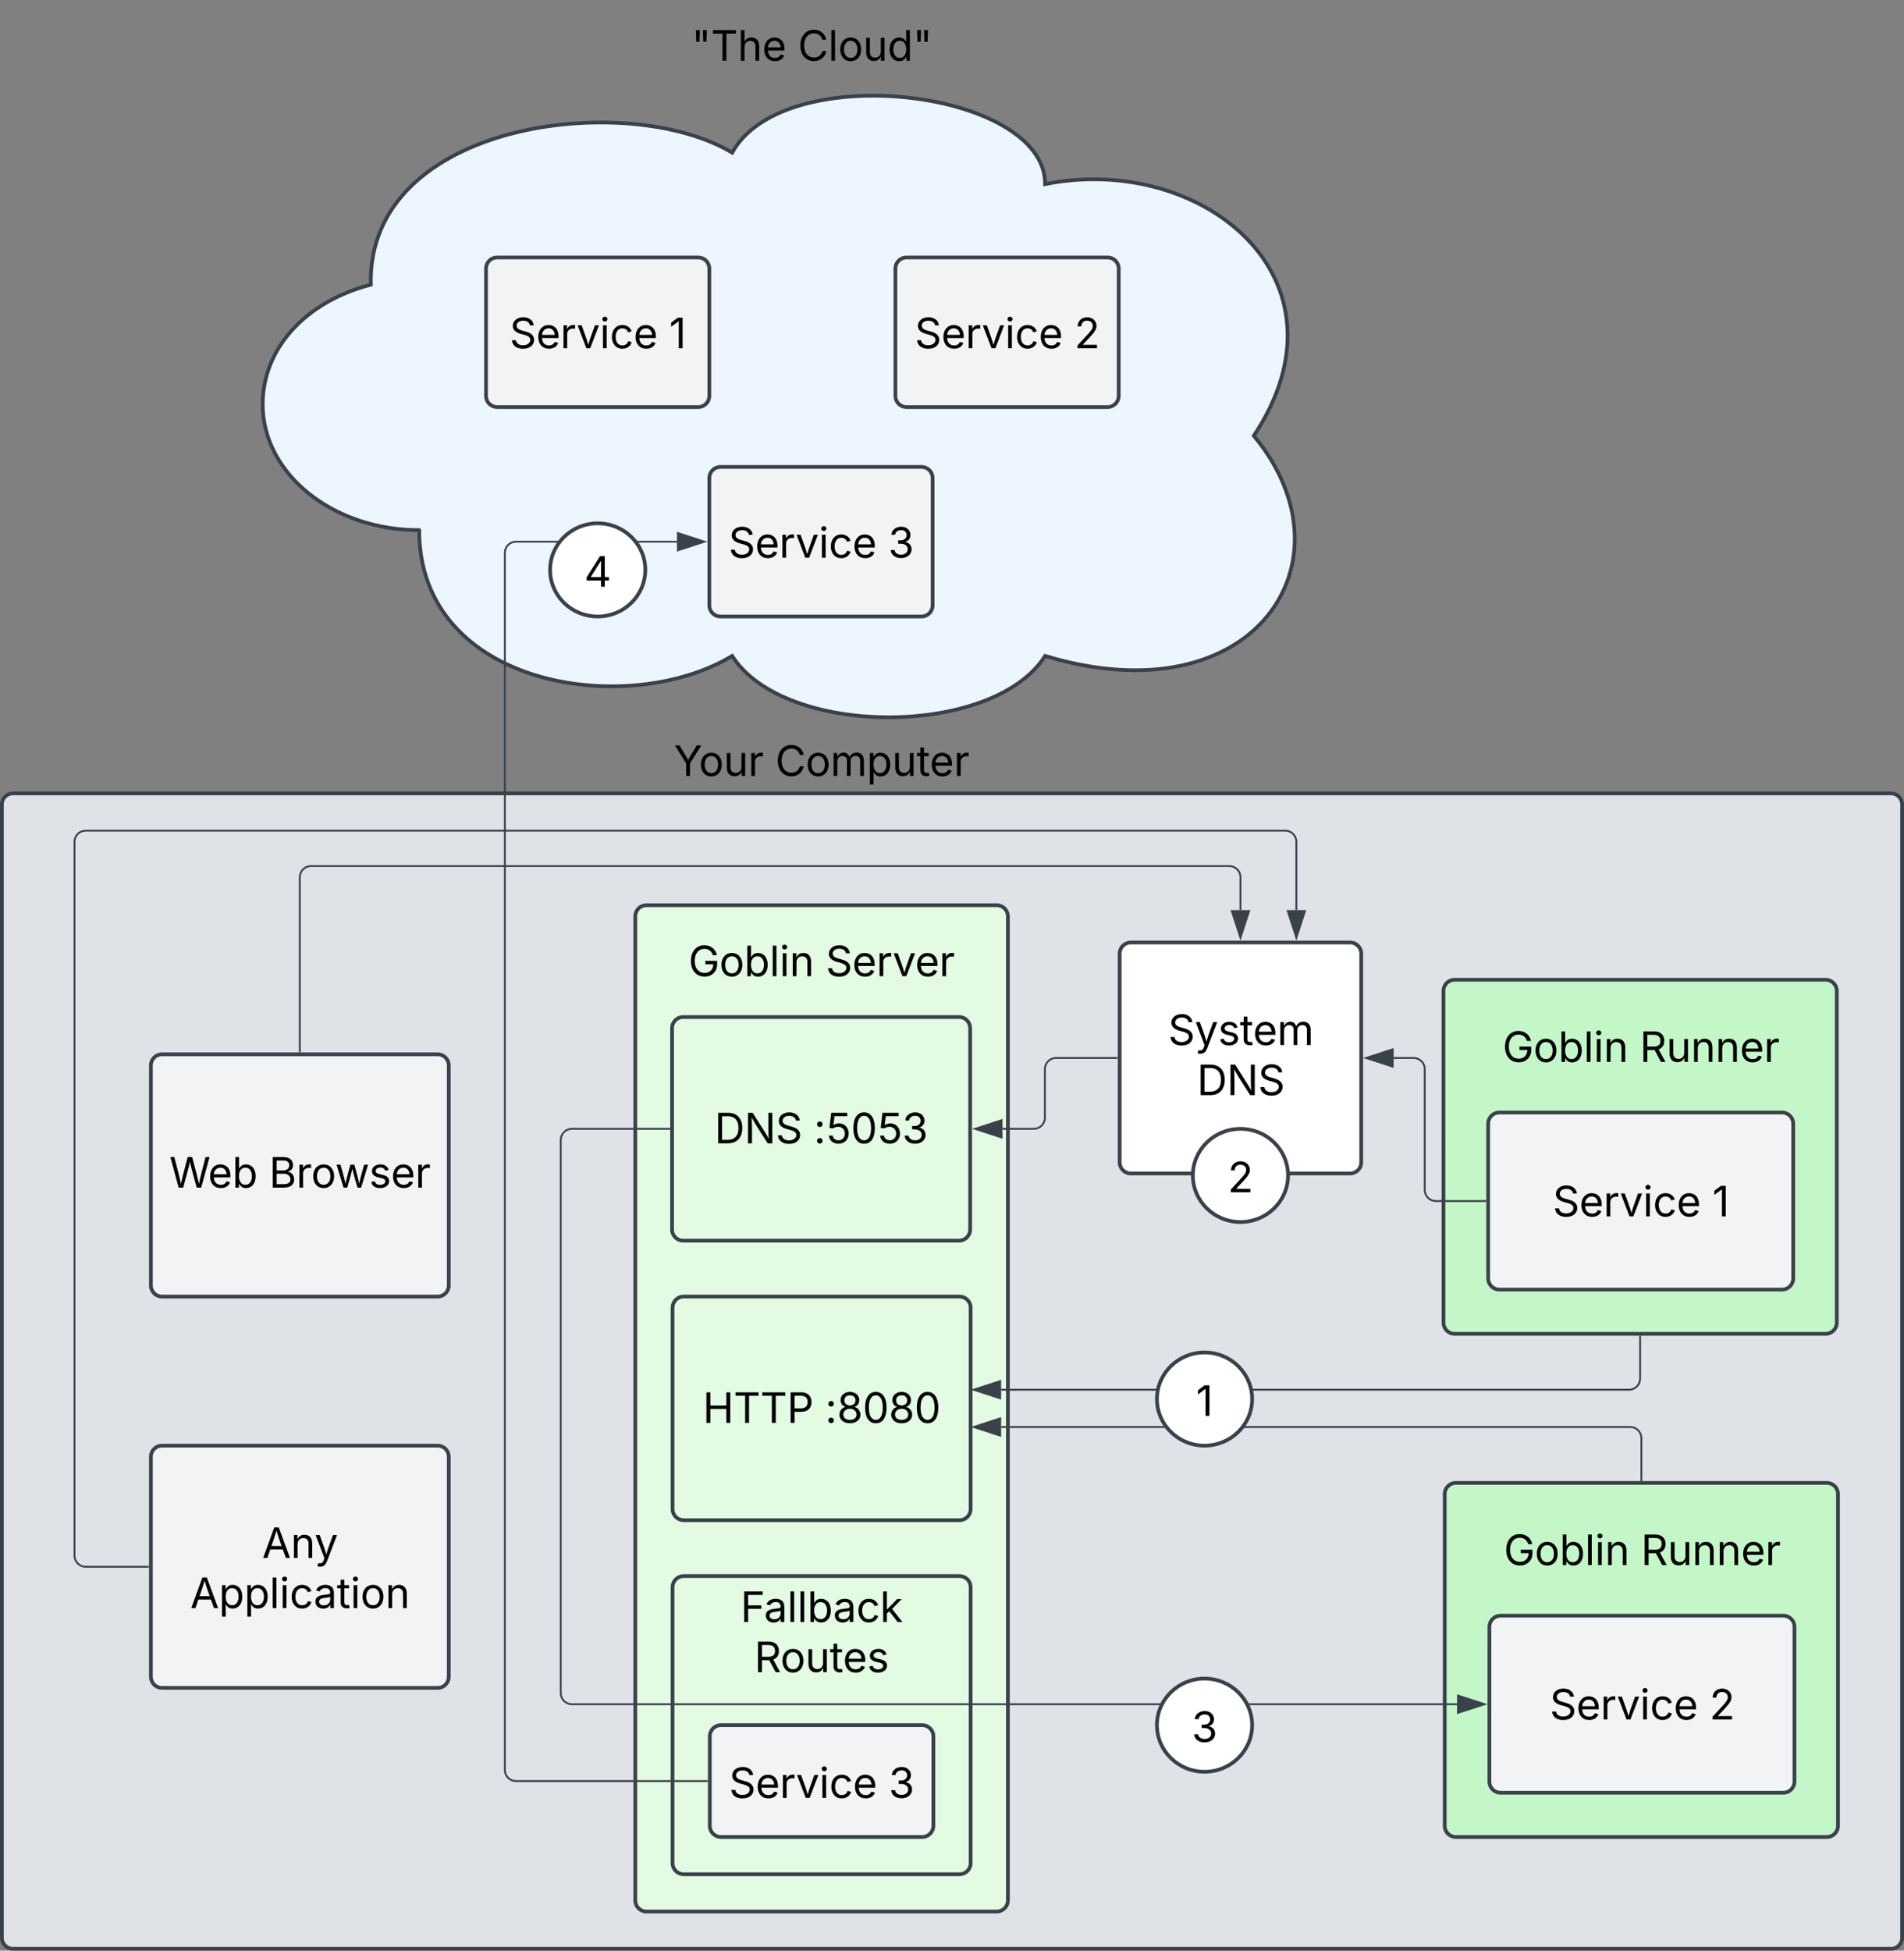 <svg xmlns="http://www.w3.org/2000/svg" xmlns:xlink="http://www.w3.org/1999/xlink" xmlns:lucid="lucid" width="1022" height="1046.75"><rect width="100%" height="100%" fill="#808080" stroke="none"/><g transform="translate(81 -54.246)" lucid:page-tab-id="0_0"><path d="M-80 486a6 6 0 0 1 6-6H934a6 6 0 0 1 6 6v608a6 6 0 0 1-6 6H-74a6 6 0 0 1-6-6z" stroke="#3a414a" stroke-width="2" fill="#dfe3e8"/><path d="M240 438.54a6 6 0 0 1 6-6h228a6 6 0 0 1 6 6v48a6 6 0 0 1-6 6H246a6 6 0 0 1-6-6z" fill="none"/><use xlink:href="#a" transform="matrix(1,0,0,1,240,432.535) translate(40.698 38.084)"/><use xlink:href="#b" transform="matrix(1,0,0,1,240,432.535) translate(95.157 38.084)"/><path d="M260 546a6 6 0 0 1 6-6h188a6 6 0 0 1 6 6v528a6 6 0 0 1-6 6H266a6 6 0 0 1-6-6z" stroke="#3a414a" stroke-width="2" fill="#e3fae3"/><path d="M240 546a6 6 0 0 1 6-6h228a6 6 0 0 1 6 6v48a6 6 0 0 1-6 6H246a6 6 0 0 1-6-6z" fill="none"/><use xlink:href="#c" transform="matrix(1,0,0,1,240,540) translate(48.521 38.084)"/><use xlink:href="#d" transform="matrix(1,0,0,1,240,540) translate(122.176 38.084)"/><path d="M279.74 606a6 6 0 0 1 6-6h148a6 6 0 0 1 6 6v108a6 6 0 0 1-6 6h-148a6 6 0 0 1-6-6z" stroke="#3a414a" stroke-width="2" fill="#e3fae3"/><use xlink:href="#e" transform="matrix(1,0,0,1,284.738,605) translate(17.773 62.778)"/><use xlink:href="#f" transform="matrix(1,0,0,1,284.738,605) translate(71.061 62.778)"/><path d="M280 756a6 6 0 0 1 6-6h148a6 6 0 0 1 6 6v108a6 6 0 0 1-6 6H286a6 6 0 0 1-6-6z" stroke="#3a414a" stroke-width="2" fill="#e3fae3"/><use xlink:href="#g" transform="matrix(1,0,0,1,285,755) translate(11.209 62.778)"/><use xlink:href="#h" transform="matrix(1,0,0,1,285,755) translate(76.855 62.778)"/><path d="M280 906a6 6 0 0 1 6-6h148a6 6 0 0 1 6 6v148a6 6 0 0 1-6 6H286a6 6 0 0 1-6-6z" stroke="#3a414a" stroke-width="2" fill="#e3fae3"/><path d="M300 986a6 6 0 0 1 6-6h108a6 6 0 0 1 6 6v48a6 6 0 0 1-6 6H306a6 6 0 0 1-6-6z" stroke="#3a414a" stroke-width="2" fill="#f2f3f5"/><use xlink:href="#i" transform="matrix(1,0,0,1,305,985) translate(5.288 34.028)"/><use xlink:href="#j" transform="matrix(1,0,0,1,305,985) translate(90.986 34.028)"/><path d="M694.47 856a6 6 0 0 1 6-6h199.1a6 6 0 0 1 6 6v178a6 6 0 0 1-6 6h-199.1a6 6 0 0 1-6-6z" stroke="#3a414a" stroke-width="2" fill="#c3f7c8"/><path d="M660 856a6 6 0 0 1 6-6h268.67a6 6 0 0 1 6 6v59.25a6 6 0 0 1-6 6H666a6 6 0 0 1-6-6z" fill="none"/><use xlink:href="#c" transform="matrix(1,0,0,1,660,850) translate(66.162 44.084)"/><use xlink:href="#k" transform="matrix(1,0,0,1,660,850) translate(139.816 44.084)"/><path d="M718.47 927.25a6 6 0 0 1 6-6H876.2a6 6 0 0 1 6 6v83a6 6 0 0 1-6 6H724.46a6 6 0 0 1-6-6z" stroke="#3a414a" stroke-width="2" fill="#f2f3f5"/><use xlink:href="#l" transform="matrix(1,0,0,1,730.472,933.25) translate(20.374 43.715)"/><use xlink:href="#m" transform="matrix(1,0,0,1,730.472,933.25) translate(106.073 43.715)"/><path d="M800.03 848.5V826a6 6 0 0 0-6-6H456.38" stroke="#3a414a" fill="none"/><path d="M800.5 849h-.95v-.5h.95z" stroke="#3a414a" stroke-width=".05" fill="#3a414a"/><path d="M441.62 820l14.26-4.63v9.26z" stroke="#3a414a" fill="#3a414a"/><path d="M693.8 586a6 6 0 0 1 6-6h199.12a6 6 0 0 1 6 6v178a6 6 0 0 1-6 6h-199.1a6 6 0 0 1-6-6z" stroke="#3a414a" stroke-width="2" fill="#c3f7c8"/><path d="M659.33 586a6 6 0 0 1 6-6H934a6 6 0 0 1 6 6v59.25a6 6 0 0 1-6 6H665.33a6 6 0 0 1-6-6z" fill="none"/><use xlink:href="#c" transform="matrix(1,0,0,1,659.334,580) translate(66.162 44.084)"/><use xlink:href="#n" transform="matrix(1,0,0,1,659.334,580) translate(139.816 44.084)"/><path d="M717.8 657.25a6 6 0 0 1 6-6h151.73a6 6 0 0 1 6 6v83a6 6 0 0 1-6 6H723.8a6 6 0 0 1-6-6z" stroke="#3a414a" stroke-width="2" fill="#f2f3f5"/><use xlink:href="#i" transform="matrix(1,0,0,1,729.806,663.25) translate(22.631 43.715)"/><use xlink:href="#o" transform="matrix(1,0,0,1,729.806,663.25) translate(108.33 43.715)"/><path d="M799.36 771.5V794a6 6 0 0 1-6 6H456.38" stroke="#3a414a" fill="none"/><path d="M799.84 771.5h-.95v-.5h.94z" stroke="#3a414a" stroke-width=".05" fill="#3a414a"/><path d="M441.62 800l14.26-4.63v9.26z" stroke="#3a414a" fill="#3a414a"/><path d="M144 338.73c-46.4 0-84-30.23-84-67.52 0-29.82 22.75-55 58.04-64.2C116 119.3 256 102.42 312 136.17c28-50.63 168-33.75 168 16.88 84-16.88 168 50.64 112 135.04 56 67.5 0 151.9-112 118.14-28 43.9-140 43.9-168 0-56 33.76-168 16.88-168-67.5z" stroke="#3a414a" stroke-width="2" fill="#edf5ff"/><path d="M234.76 60.25a6 6 0 0 1 6-6h227.7a6 6 0 0 1 6 6v36.17a6 6 0 0 1-6 6h-227.7a6 6 0 0 1-6-6z" fill="none"/><use xlink:href="#p" transform="matrix(1,0,0,1,234.757,54.246) translate(55.46 32.584)"/><use xlink:href="#q" transform="matrix(1,0,0,1,234.757,54.246) translate(112.502 32.584)"/><path d="M179.88 198.4a6 6 0 0 1 6-6h107.86a6 6 0 0 1 6 6v68.28a6 6 0 0 1-6 6H185.88a6 6 0 0 1-6-6z" stroke="#3a414a" stroke-width="2" fill="#f2f3f5"/><use xlink:href="#i" transform="matrix(1,0,0,1,184.881,197.394) translate(7.631 43.715)"/><use xlink:href="#o" transform="matrix(1,0,0,1,184.881,197.394) translate(93.33 43.715)"/><path d="M399.62 198.4a6 6 0 0 1 6-6h107.86a6 6 0 0 1 6 6v68.28a6 6 0 0 1-6 6H405.62a6 6 0 0 1-6-6z" stroke="#3a414a" stroke-width="2" fill="#f2f3f5"/><use xlink:href="#i" transform="matrix(1,0,0,1,404.62,197.394) translate(5.374 43.715)"/><use xlink:href="#r" transform="matrix(1,0,0,1,404.62,197.394) translate(91.073 43.715)"/><path d="M299.74 310.8a6 6 0 0 1 6-6H413.6a6 6 0 0 1 6 6v68.27a6 6 0 0 1-6 6H305.74a6 6 0 0 1-6-6z" stroke="#3a414a" stroke-width="2" fill="#f2f3f5"/><use xlink:href="#i" transform="matrix(1,0,0,1,304.738,309.789) translate(5.288 43.715)"/><use xlink:href="#j" transform="matrix(1,0,0,1,304.738,309.789) translate(90.986 43.715)"/><path d="M591.1 805c0 13.8-11.44 25-25.55 25-14.1 0-25.55-11.2-25.55-25s11.44-25 25.55-25c14.1 0 25.55 11.2 25.55 25z" stroke="#3a414a" stroke-width="2" fill="#fff"/><use xlink:href="#s" transform="matrix(1,0,0,1,545,785) translate(15.981 29.028)"/><path d="M298.5 1010H196a6 6 0 0 1-6-6V350.93a6 6 0 0 1 6-6h86.36" stroke="#3a414a" fill="none"/><path d="M299 1010.48h-.5v-.96h.5z" stroke="#3a414a" stroke-width=".05" fill="#3a414a"/><path d="M297.12 344.93l-14.26 4.63v-9.27z" stroke="#3a414a" fill="#3a414a"/><path d="M278.24 660H226a6 6 0 0 0-6 6v296.75a6 6 0 0 0 6 6h475.1" stroke="#3a414a" fill="none"/><path d="M278.74 660.48h-.5v-.96h.5z" stroke="#3a414a" stroke-width=".05" fill="#3a414a"/><path d="M715.85 968.75l-14.26 4.63v-9.26z" stroke="#3a414a" fill="#3a414a"/><path d="M240 906a6 6 0 0 1 6-6h228a6 6 0 0 1 6 6v48a6 6 0 0 1-6 6H246a6 6 0 0 1-6-6z" fill="none"/><use xlink:href="#t" transform="matrix(1,0,0,1,240,900) translate(76.494 24.64)"/><use xlink:href="#u" transform="matrix(1,0,0,1,240,900) translate(83.911 51.528)"/><path d="M591.1 980c0 13.8-11.44 25-25.55 25-14.1 0-25.55-11.2-25.55-25s11.44-25 25.55-25c14.1 0 25.55 11.2 25.55 25z" stroke="#3a414a" stroke-width="2" fill="#fff"/><use xlink:href="#v" transform="matrix(1,0,0,1,545,960) translate(13.637 29.028)"/><path d="M265.36 360.07c0 13.8-11.44 25-25.55 25-14.1 0-25.54-11.2-25.54-25s11.44-25 25.55-25c14.12 0 25.56 11.2 25.56 25z" stroke="#3a414a" stroke-width="2" fill="#fff"/><use xlink:href="#w" transform="matrix(1,0,0,1,219.261,340.07) translate(13.322 29.028)"/><path d="M520 566a6 6 0 0 1 6-6h117.67a6 6 0 0 1 6 6v111.94a6 6 0 0 1-6 6H526a6 6 0 0 1-6-6z" stroke="#3a414a" stroke-width="2" fill="#fff"/><use xlink:href="#x" transform="matrix(1,0,0,1,525,565) translate(21.024 50.028)"/><use xlink:href="#y" transform="matrix(1,0,0,1,525,565) translate(36.481 76.916)"/><path d="M518.5 621.97h-32.63a6 6 0 0 0-6 6V654a6 6 0 0 1-6 6h-16.75" stroke="#3a414a" fill="none"/><path d="M519 622.45h-.5v-.95h.5z" stroke="#3a414a" stroke-width=".05" fill="#3a414a"/><path d="M442.36 660l14.26-4.63v9.26z" stroke="#3a414a" fill="#3a414a"/><path d="M667.05 621.97h10.7a6 6 0 0 1 6 6v64.78a6 6 0 0 0 6 6h26.56" stroke="#3a414a" fill="none"/><path d="M652.3 621.97l14.25-4.63v9.27z" stroke="#3a414a" fill="#3a414a"/><path d="M716.8 699.23h-.5v-.96h.5z" stroke="#3a414a" stroke-width=".05" fill="#3a414a"/><path d="M610.38 685c0 13.8-11.44 25-25.55 25-14.1 0-25.55-11.2-25.55-25s11.44-25 25.55-25c14.1 0 25.55 11.2 25.55 25z" stroke="#3a414a" stroke-width="2" fill="#fff"/><g><use xlink:href="#z" transform="matrix(1,0,0,1,564.285,665) translate(13.724 29.028)"/></g><path d="M0 836a6 6 0 0 1 6-6h147.88a6 6 0 0 1 6 6v118a6 6 0 0 1-6 6H6a6 6 0 0 1-6-6z" stroke="#3a414a" stroke-width="2" fill="#f2f3f5"/><g><use xlink:href="#A" transform="matrix(1,0,0,1,5,835) translate(54.688 55.278)"/><use xlink:href="#B" transform="matrix(1,0,0,1,5,835) translate(16.097 82.166)"/></g><path d="M79.94 618.5V525a6 6 0 0 1 6-6h492.9a6 6 0 0 1 6 6v17.62" stroke="#3a414a" fill="none"/><path d="M80.42 619h-.95v-.5h.95z" stroke="#3a414a" stroke-width=".05" fill="#3a414a"/><path d="M584.83 557.38l-4.63-14.26h9.27z" stroke="#3a414a" fill="#3a414a"/><path d="M-1.5 895H-35a6 6 0 0 1-6-6V506a6 6 0 0 1 6-6h643.84a6 6 0 0 1 6 6v36.62" stroke="#3a414a" fill="none"/><path d="M-1 895.48h-.5v-.96h.5z" stroke="#3a414a" stroke-width=".05" fill="#3a414a"/><path d="M614.84 557.38l-4.64-14.26h9.27z" stroke="#3a414a" fill="#3a414a"/><path d="M0 626a6 6 0 0 1 6-6h147.88a6 6 0 0 1 6 6v118a6 6 0 0 1-6 6H6a6 6 0 0 1-6-6z" stroke="#3a414a" stroke-width="2" fill="#f2f3f5"/><g><use xlink:href="#C" transform="matrix(1,0,0,1,5,625) translate(4.861 66.528)"/><use xlink:href="#D" transform="matrix(1,0,0,1,5,625) translate(58.442 66.528)"/></g><defs><path d="M600 0v-610L52-1490h220l295 481c50 82 90 150 130 243 40-96 80-164 128-243l294-481h219L790-610V0H600" id="E"/><path d="M613 24c-304 0-509-231-509-576 0-350 205-580 509-580 305 0 511 230 511 580 0 345-206 576-511 576zm0-161c226 0 329-195 329-415 0-222-103-419-329-419-223 0-326 196-326 419 0 220 103 415 326 415" id="F"/><path d="M537 14c-226 0-379-139-379-422v-710h180v695c0 172 97 275 253 275 160 0 281-109 281-300v-670h181V0H879v-209C806-46 684 14 537 14" id="G"/><path d="M158 0v-1118h174v172h12c41-113 157-188 290-188 26 0 70 2 91 3v181c-11-2-60-10-108-10-161 0-279 109-279 260V0H158" id="H"/><g id="a"><use transform="matrix(0.011,0,0,0.011,0,0)" xlink:href="#E"/><use transform="matrix(0.011,0,0,0.011,13.379,0)" xlink:href="#F"/><use transform="matrix(0.011,0,0,0.011,26.704,0)" xlink:href="#G"/><use transform="matrix(0.011,0,0,0.011,39.844,0)" xlink:href="#H"/></g><path d="M783 20c-382 0-661-292-661-764 0-473 279-766 661-766 302 0 548 182 601 489h-190c-42-204-217-313-411-313-268 0-476 208-476 590 0 381 209 588 476 588 195 0 369-110 411-313h190c-52 303-296 489-601 489" id="I"/><path d="M158 0v-1118h175l1 205c55-151 181-225 313-225 147 0 245 90 285 228 53-141 190-228 352-228 194 0 352 125 352 384V0h-181v-749c0-161-105-225-225-225-151 0-243 103-243 244V0H807v-767c0-124-93-207-219-207-131 0-250 92-250 270V0H158" id="J"/><path d="M158 418v-1536h174v179h20c37-59 106-193 324-193 279 0 474 222 474 576 0 356-194 580-473 580-213 0-288-135-325-197h-14v591H158zm492-555c209 0 317-186 317-421 0-232-105-413-317-413-206 0-314 166-314 413 0 249 111 421 314 421" id="K"/><path d="M598-1118v154H368v674c0 100 37 144 132 144 23 0 62-6 92-12L629-6c-37 13-88 20-134 20-193 0-307-107-307-290v-688H20v-154h168v-266h180v266h230" id="L"/><path d="M628 24c-324 0-524-230-524-574 0-343 198-582 503-582 237 0 487 146 487 559v75H286c9 234 145 362 343 362 132 0 231-58 273-172l174 48C1024-91 857 24 628 24zM287-650h624c-17-190-120-322-304-322-192 0-309 151-320 322" id="M"/><g id="b"><use transform="matrix(0.011,0,0,0.011,0,0)" xlink:href="#I"/><use transform="matrix(0.011,0,0,0.011,16.233,0)" xlink:href="#F"/><use transform="matrix(0.011,0,0,0.011,29.557,0)" xlink:href="#J"/><use transform="matrix(0.011,0,0,0.011,49.023,0)" xlink:href="#K"/><use transform="matrix(0.011,0,0,0.011,62.63,0)" xlink:href="#G"/><use transform="matrix(0.011,0,0,0.011,75.77,0)" xlink:href="#L"/><use transform="matrix(0.011,0,0,0.011,82.823,0)" xlink:href="#M"/><use transform="matrix(0.011,0,0,0.011,95.779,0)" xlink:href="#H"/></g><path d="M789 20c-398 0-667-293-667-764 0-473 273-766 655-766 315 0 558 198 612 487h-196c-61-191-204-311-415-311-262 0-471 207-471 590 0 380 208 588 482 588 249 0 420-165 425-427H828v-166h572v163c0 370-256 606-611 606" id="N"/><path d="M677 24c-213 0-288-135-325-197h-20V0H158v-1490h180v551h14c37-59 106-193 324-193 279 0 474 222 474 576 0 356-194 580-473 580zm-27-161c209 0 317-186 317-421 0-232-105-413-317-413-206 0-314 166-314 413 0 249 111 421 314 421" id="O"/><path d="M338-1490V0H158v-1490h180" id="P"/><path d="M158 0v-1118h180V0H158zm91-1301c-68 0-125-53-125-119s57-119 125-119c69 0 126 53 126 119s-57 119-126 119" id="Q"/><path d="M338-670V0H158v-1118h173l1 207c72-158 192-221 342-221 226 0 378 139 378 422V0H872v-695c0-172-96-275-252-275-161 0-282 109-282 300" id="R"/><g id="c"><use transform="matrix(0.011,0,0,0.011,0,0)" xlink:href="#N"/><use transform="matrix(0.011,0,0,0.011,16.58,0)" xlink:href="#F"/><use transform="matrix(0.011,0,0,0.011,29.905,0)" xlink:href="#O"/><use transform="matrix(0.011,0,0,0.011,43.511,0)" xlink:href="#P"/><use transform="matrix(0.011,0,0,0.011,48.893,0)" xlink:href="#Q"/><use transform="matrix(0.011,0,0,0.011,54.275,0)" xlink:href="#R"/></g><path d="M657 26c-323 0-524-166-541-416h195c15 169 171 246 346 246 202 0 356-106 356-265 5-203-294-238-475-293-239-73-380-191-380-389 0-252 224-419 512-419 294 0 499 171 508 396H992c-17-145-151-228-328-228-193 0-321 102-321 242 0 156 175 211 284 241l149 41c160 44 422 134 422 412 0 244-197 432-541 432" id="S"/><path d="M481 0L54-1118h197c107 314 236 620 325 951 87-331 217-637 324-951h197L670 0H481" id="T"/><g id="d"><use transform="matrix(0.011,0,0,0.011,0,0)" xlink:href="#S"/><use transform="matrix(0.011,0,0,0.011,14.258,0)" xlink:href="#M"/><use transform="matrix(0.011,0,0,0.011,27.214,0)" xlink:href="#H"/><use transform="matrix(0.011,0,0,0.011,35.927,0)" xlink:href="#T"/><use transform="matrix(0.011,0,0,0.011,47.982,0)" xlink:href="#M"/><use transform="matrix(0.011,0,0,0.011,60.937,0)" xlink:href="#H"/></g><path d="M645 0H180v-1490h484c435 0 692 280 692 742 0 466-257 748-711 748zM370-168h263c363 0 539-218 539-580 0-358-176-574-521-574H370v1154" id="U"/><path d="M180 0v-1490h224l606 953c40 63 108 177 176 312-27-437-7-821-13-1265h190V0h-226C860-448 622-778 356-1262c27 476 11 792 15 1262H180" id="V"/><g id="e"><use transform="matrix(0.011,0,0,0.011,0,0)" xlink:href="#U"/><use transform="matrix(0.011,0,0,0.011,16.037,0)" xlink:href="#V"/><use transform="matrix(0.011,0,0,0.011,32.78,0)" xlink:href="#S"/></g><path d="M295 13c-75 0-135-60-135-135s60-135 135-135 135 60 135 135S370 13 295 13zm0-809c-75 0-135-60-135-135s60-135 135-135 135 60 135 135-60 135-135 135" id="W"/><path d="M626 20c-262 0-458-168-468-396h184c12 133 134 229 284 229 180 0 311-137 311-326 0-192-136-335-323-335-92 0-196 33-255 78l-178-22 88-738h784v167H429l-51 435h8c61-51 160-87 263-87 273 0 474 211 474 499 0 286-210 496-497 496" id="X"/><path d="M646 20c-332 0-524-278-524-764 0-483 194-766 524-766s524 283 524 766c0 485-191 764-524 764zm0-166c218 0 341-220 341-598 0-380-123-601-341-601s-341 222-341 601c0 378 123 598 341 598" id="Y"/><path d="M635 20c-292 0-500-160-510-396h192c11 142 145 229 315 229 187 0 323-105 323-260 0-161-125-274-346-274H488v-165h121c174 0 294-100 294-254 0-148-104-245-266-245-152 0-291 85-297 230H157c8-234 222-395 484-395 278 0 448 188 448 400 0 168-95 291-247 336v12c190 31 301 169 301 357 0 244-216 425-508 425" id="Z"/><g id="f"><use transform="matrix(0.011,0,0,0.011,0,0)" xlink:href="#W"/><use transform="matrix(0.011,0,0,0.011,6.402,0)" xlink:href="#X"/><use transform="matrix(0.011,0,0,0.011,19.911,0)" xlink:href="#Y"/><use transform="matrix(0.011,0,0,0.011,33.93,0)" xlink:href="#X"/><use transform="matrix(0.011,0,0,0.011,47.439,0)" xlink:href="#Z"/></g><path d="M180 0v-1490h190v644h782v-644h190V0h-190v-678H370V0H180" id="aa"/><path d="M98-1322v-168h1126v168H757V0H567v-1322H98" id="ab"/><path d="M180 0v-1490h510c348 0 508 209 508 474 0 266-160 477-507 477H370V0H180zm190-706h312c236 0 327-133 327-310 0-176-91-307-329-307H370v617" id="ac"/><g id="g"><use transform="matrix(0.011,0,0,0.011,0,0)" xlink:href="#aa"/><use transform="matrix(0.011,0,0,0.011,16.515,0)" xlink:href="#ab"/><use transform="matrix(0.011,0,0,0.011,30.859,0)" xlink:href="#ab"/><use transform="matrix(0.011,0,0,0.011,45.204,0)" xlink:href="#ac"/></g><path d="M633 20c-303 0-511-173-511-416 0-188 124-348 291-378v-8c-145-37-237-174-237-332 0-227 192-396 457-396 261 0 456 169 456 396 0 158-94 295-235 332v8c162 30 291 190 291 378 0 243-212 416-512 416zm0-165c197 0 322-103 322-261 0-165-138-283-322-283-188 0-324 118-324 283 0 158 123 261 324 261zm0-703c157 0 272-101 272-252 0-149-110-246-272-246-165 0-273 97-273 246 0 151 112 252 273 252" id="ad"/><g id="h"><use transform="matrix(0.011,0,0,0.011,0,0)" xlink:href="#W"/><use transform="matrix(0.011,0,0,0.011,6.402,0)" xlink:href="#ad"/><use transform="matrix(0.011,0,0,0.011,20.15,0)" xlink:href="#Y"/><use transform="matrix(0.011,0,0,0.011,34.169,0)" xlink:href="#ad"/><use transform="matrix(0.011,0,0,0.011,47.917,0)" xlink:href="#Y"/></g><path d="M613 24c-304 0-509-231-509-576 0-350 205-580 509-580 216 0 392 114 453 309l-173 49c-33-115-133-197-280-197-223 0-326 196-326 419 0 220 103 415 326 415 150 0 252-85 285-206l172 49C1010-95 832 24 613 24" id="ae"/><g id="i"><use transform="matrix(0.011,0,0,0.011,0,0)" xlink:href="#S"/><use transform="matrix(0.011,0,0,0.011,14.258,0)" xlink:href="#M"/><use transform="matrix(0.011,0,0,0.011,27.214,0)" xlink:href="#H"/><use transform="matrix(0.011,0,0,0.011,35.927,0)" xlink:href="#T"/><use transform="matrix(0.011,0,0,0.011,48.416,0)" xlink:href="#Q"/><use transform="matrix(0.011,0,0,0.011,53.798,0)" xlink:href="#ae"/><use transform="matrix(0.011,0,0,0.011,66.493,0)" xlink:href="#M"/></g><use transform="matrix(0.011,0,0,0.011,0,0)" xlink:href="#Z" id="j"/><path d="M180 0v-1490h510c348 0 508 194 508 460 0 198-88 351-276 417L1256 0h-220L726-579c-117 2-238 0-356 1V0H180zm190-747h312c235 0 327-108 327-283 0-177-92-293-329-293H370v576" id="af"/><g id="k"><use transform="matrix(0.011,0,0,0.011,0,0)" xlink:href="#af"/><use transform="matrix(0.011,0,0,0.011,14.301,0)" xlink:href="#G"/><use transform="matrix(0.011,0,0,0.011,27.441,0)" xlink:href="#R"/><use transform="matrix(0.011,0,0,0.011,40.571,0)" xlink:href="#R"/><use transform="matrix(0.011,0,0,0.011,53.7,0)" xlink:href="#M"/><use transform="matrix(0.011,0,0,0.011,66.656,0)" xlink:href="#H"/></g><g id="l"><use transform="matrix(0.011,0,0,0.011,0,0)" xlink:href="#S"/><use transform="matrix(0.011,0,0,0.011,14.258,0)" xlink:href="#M"/><use transform="matrix(0.011,0,0,0.011,27.214,0)" xlink:href="#H"/><use transform="matrix(0.011,0,0,0.011,35.927,0)" xlink:href="#T"/><use transform="matrix(0.011,0,0,0.011,48.416,0)" xlink:href="#Q"/><use transform="matrix(0.011,0,0,0.011,53.798,0)" xlink:href="#ae"/><use transform="matrix(0.011,0,0,0.011,66.493,0)" xlink:href="#M"/></g><path d="M154 0v-137l495-537c165-179 249-281 249-418 0-156-121-253-280-253-170 0-278 110-278 278H158c0-264 200-443 465-443 266 0 455 183 455 416 0 161-73 288-336 568L416-179v12h687V0H154" id="ag"/><use transform="matrix(0.011,0,0,0.011,0,0)" xlink:href="#ag" id="m"/><g id="n"><use transform="matrix(0.011,0,0,0.011,0,0)" xlink:href="#af"/><use transform="matrix(0.011,0,0,0.011,14.301,0)" xlink:href="#G"/><use transform="matrix(0.011,0,0,0.011,27.441,0)" xlink:href="#R"/><use transform="matrix(0.011,0,0,0.011,40.571,0)" xlink:href="#R"/><use transform="matrix(0.011,0,0,0.011,53.7,0)" xlink:href="#M"/><use transform="matrix(0.011,0,0,0.011,66.656,0)" xlink:href="#H"/></g><path d="M653-1490V0H466v-1314h-10L96-1047v-204l324-239h233" id="ah"/><use transform="matrix(0.011,0,0,0.011,0,0)" xlink:href="#ah" id="o"/><path d="M232-923l-22-567h194l-22 567H232zm340 0l-22-567h194l-22 567H572" id="ai"/><path d="M338-670V0H158v-1490h180v566c73-149 190-208 336-208 226 0 379 139 379 422V0H872v-695c0-172-96-275-252-275-161 0-282 109-282 300" id="aj"/><g id="p"><use transform="matrix(0.011,0,0,0.011,0,0)" xlink:href="#ai"/><use transform="matrix(0.011,0,0,0.011,10.352,0)" xlink:href="#ab"/><use transform="matrix(0.011,0,0,0.011,24.696,0)" xlink:href="#aj"/><use transform="matrix(0.011,0,0,0.011,37.836,0)" xlink:href="#M"/></g><path d="M577 24c-279 0-473-224-473-580 0-354 195-576 474-576 218 0 287 134 324 193h14v-551h180V0H922v-173h-20C865-111 790 24 577 24zm27-161c203 0 314-172 314-421 0-247-108-413-314-413-212 0-317 181-317 413 0 235 108 421 317 421" id="ak"/><g id="q"><use transform="matrix(0.011,0,0,0.011,0,0)" xlink:href="#I"/><use transform="matrix(0.011,0,0,0.011,16.233,0)" xlink:href="#P"/><use transform="matrix(0.011,0,0,0.011,21.615,0)" xlink:href="#F"/><use transform="matrix(0.011,0,0,0.011,34.939,0)" xlink:href="#G"/><use transform="matrix(0.011,0,0,0.011,48.079,0)" xlink:href="#ak"/><use transform="matrix(0.011,0,0,0.011,61.686,0)" xlink:href="#ai"/></g><use transform="matrix(0.011,0,0,0.011,0,0)" xlink:href="#ag" id="r"/><use transform="matrix(0.011,0,0,0.011,0,0)" xlink:href="#ah" id="s"/><path d="M180 0v-1490h901v168H370v510h643v168H370V0H180" id="al"/><path d="M471 26C259 26 90-98 90-318c0-256 228-303 435-329 202-27 287-16 287-108 0-139-79-219-234-219-161 0-248 86-283 164l-173-57c86-203 278-265 451-265 150 0 419 46 419 395V0H815v-152h-12C765-73 660 26 471 26zm31-159c199 0 310-134 310-271v-155c-30 35-226 55-295 64-131 17-246 59-246 186 0 116 97 176 231 176" id="am"/><path d="M158 0v-1490h180v865h22l478-493h223L593-638 1096 0H865L456-523 338-412V0H158" id="an"/><g id="t"><use transform="matrix(0.011,0,0,0.011,0,0)" xlink:href="#al"/><use transform="matrix(0.011,0,0,0.011,12.576,0)" xlink:href="#am"/><use transform="matrix(0.011,0,0,0.011,25.054,0)" xlink:href="#P"/><use transform="matrix(0.011,0,0,0.011,30.436,0)" xlink:href="#P"/><use transform="matrix(0.011,0,0,0.011,35.818,0)" xlink:href="#O"/><use transform="matrix(0.011,0,0,0.011,49.642,0)" xlink:href="#am"/><use transform="matrix(0.011,0,0,0.011,62.12,0)" xlink:href="#ae"/><use transform="matrix(0.011,0,0,0.011,74.816,0)" xlink:href="#an"/></g><path d="M538 24C308 24 148-78 108-271l171-41c32 123 123 178 257 178 156 0 256-77 256-169 0-77-54-128-164-154l-186-44c-203-48-300-148-300-305 0-192 176-326 414-326 230 0 351 112 402 269l-163 42c-31-80-94-158-238-158-133 0-233 69-233 162 0 83 57 129 188 160l169 40c203 48 298 149 298 302 0 196-179 339-441 339" id="ao"/><g id="u"><use transform="matrix(0.011,0,0,0.011,0,0)" xlink:href="#af"/><use transform="matrix(0.011,0,0,0.011,13.976,0)" xlink:href="#F"/><use transform="matrix(0.011,0,0,0.011,27.3,0)" xlink:href="#G"/><use transform="matrix(0.011,0,0,0.011,40.441,0)" xlink:href="#L"/><use transform="matrix(0.011,0,0,0.011,47.493,0)" xlink:href="#M"/><use transform="matrix(0.011,0,0,0.011,60.449,0)" xlink:href="#ao"/></g><use transform="matrix(0.011,0,0,0.011,0,0)" xlink:href="#Z" id="v"/><path d="M120-303v-155l652-1032h231v1020h202v167h-202V0H821v-303H120zm702-167v-782h-12L323-482v12h499" id="ap"/><use transform="matrix(0.011,0,0,0.011,0,0)" xlink:href="#ap" id="w"/><path d="M140 405l46-156c120 36 205 19 263-150l32-93L54-1118h197c107 313 237 620 324 950 87-331 219-637 326-950h196L606 167c-68 178-176 259-334 259-64 0-113-12-132-21" id="aq"/><g id="x"><use transform="matrix(0.011,0,0,0.011,0,0)" xlink:href="#S"/><use transform="matrix(0.011,0,0,0.011,14.258,0)" xlink:href="#aq"/><use transform="matrix(0.011,0,0,0.011,26.747,0)" xlink:href="#ao"/><use transform="matrix(0.011,0,0,0.011,38.477,0)" xlink:href="#L"/><use transform="matrix(0.011,0,0,0.011,45.53,0)" xlink:href="#M"/><use transform="matrix(0.011,0,0,0.011,58.485,0)" xlink:href="#J"/></g><g id="y"><use transform="matrix(0.011,0,0,0.011,0,0)" xlink:href="#U"/><use transform="matrix(0.011,0,0,0.011,16.037,0)" xlink:href="#V"/><use transform="matrix(0.011,0,0,0.011,32.78,0)" xlink:href="#S"/></g><use transform="matrix(0.011,0,0,0.011,0,0)" xlink:href="#ag" id="z"/><path d="M52 0l541-1490h220L1361 0h-200l-149-416H398L254 0H52zm404-582h497c-103-290-145-390-251-756-108 377-145 460-246 756" id="ar"/><g id="A"><use transform="matrix(0.011,0,0,0.011,0,0)" xlink:href="#ar"/><use transform="matrix(0.011,0,0,0.011,15.332,0)" xlink:href="#R"/><use transform="matrix(0.011,0,0,0.011,28.136,0)" xlink:href="#aq"/></g><g id="B"><use transform="matrix(0.011,0,0,0.011,0,0)" xlink:href="#ar"/><use transform="matrix(0.011,0,0,0.011,15.332,0)" xlink:href="#K"/><use transform="matrix(0.011,0,0,0.011,28.939,0)" xlink:href="#K"/><use transform="matrix(0.011,0,0,0.011,42.546,0)" xlink:href="#P"/><use transform="matrix(0.011,0,0,0.011,47.928,0)" xlink:href="#Q"/><use transform="matrix(0.011,0,0,0.011,53.309,0)" xlink:href="#ae"/><use transform="matrix(0.011,0,0,0.011,66.222,0)" xlink:href="#am"/><use transform="matrix(0.011,0,0,0.011,78.7,0)" xlink:href="#L"/><use transform="matrix(0.011,0,0,0.011,85.97,0)" xlink:href="#Q"/><use transform="matrix(0.011,0,0,0.011,91.352,0)" xlink:href="#F"/><use transform="matrix(0.011,0,0,0.011,104.677,0)" xlink:href="#R"/></g><path d="M458 0L52-1490h194c108 439 233 855 324 1313 92-459 221-873 331-1313h216c110 438 234 854 330 1307 92-455 216-869 323-1307h196L1558 0h-221l-256-944c-26-95-50-200-73-331-22 122-44 223-73 331L680 0H458" id="as"/><g id="C"><use transform="matrix(0.011,0,0,0.011,0,0)" xlink:href="#as"/><use transform="matrix(0.011,0,0,0.011,20.768,0)" xlink:href="#M"/><use transform="matrix(0.011,0,0,0.011,33.724,0)" xlink:href="#O"/></g><path d="M180 0v-1490h528c311 0 458 177 458 395 0 191-114 278-244 313v14c139 9 302 137 302 371 0 225-148 397-499 397H180zm190-168h350c232 0 321-102 321-231 0-149-120-277-311-277H370v508zm0-668h328c160 0 286-101 286-255 0-129-87-231-280-231H370v486" id="at"/><path d="M409 0L70-1118h191c89 329 165 560 243 925 75-353 154-601 240-925h192c85 325 161 564 235 922 77-354 157-598 244-922h191L1267 0h-179c-86-307-176-590-250-913C763-588 675-308 588 0H409" id="au"/><g id="D"><use transform="matrix(0.011,0,0,0.011,0,0)" xlink:href="#at"/><use transform="matrix(0.011,0,0,0.011,14.54,0)" xlink:href="#H"/><use transform="matrix(0.011,0,0,0.011,22.537,0)" xlink:href="#F"/><use transform="matrix(0.011,0,0,0.011,35.46,0)" xlink:href="#au"/><use transform="matrix(0.011,0,0,0.011,53.646,0)" xlink:href="#ao"/><use transform="matrix(0.011,0,0,0.011,65.375,0)" xlink:href="#M"/><use transform="matrix(0.011,0,0,0.011,78.331,0)" xlink:href="#H"/></g></defs></g></svg>
